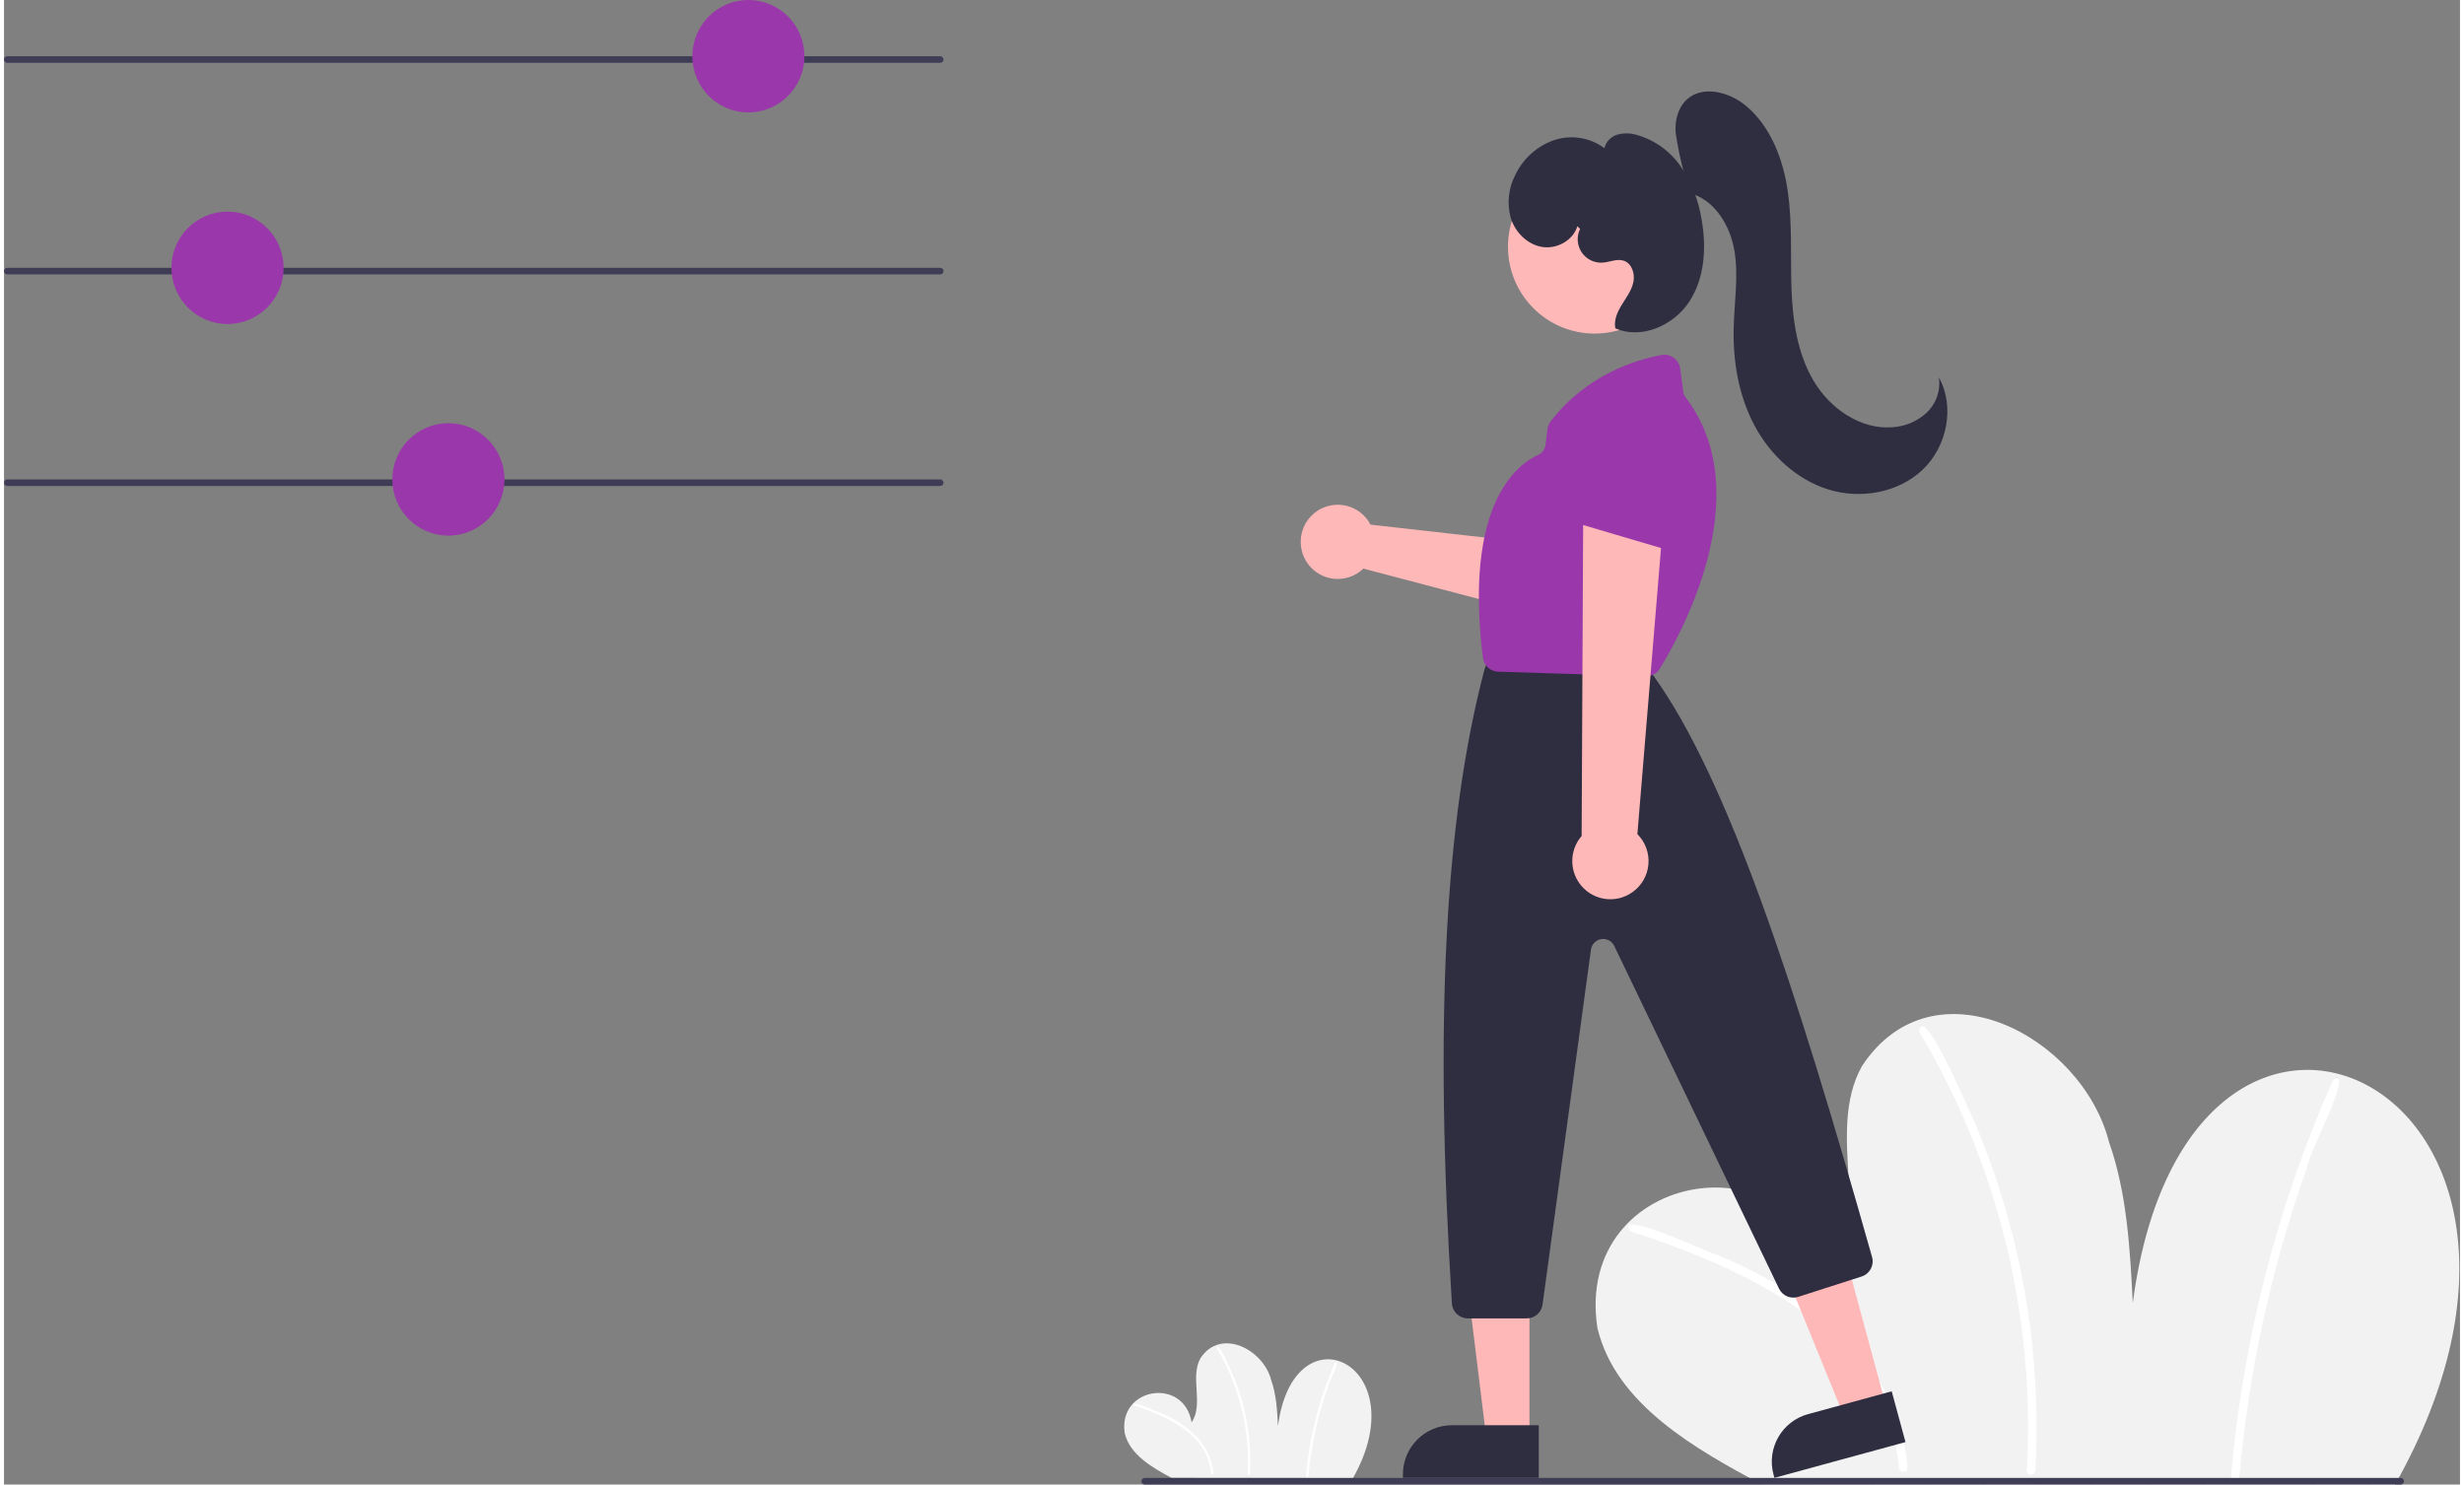 <?xml version="1.0" encoding="UTF-8"?>
<svg xmlns="http://www.w3.org/2000/svg" xmlns:xlink="http://www.w3.org/1999/xlink" width="307px" height="185px" viewBox="0 0 306 185" version="1.1">
<rect x="0" y="0" width="306" height="185" fill="#808080" stroke="none"/>
<g id="surface1">
<path style=" stroke:none;fill-rule:nonzero;fill:rgb(94.902%,94.902%,94.902%);fill-opacity:1;" d="M 297.883 185.059 C 325.91 135.328 272.156 109.859 265.234 162.375 C 264.887 155.598 264.516 148.711 262.27 142.309 C 258.863 129.027 240.344 119.402 231.496 132.848 C 226.82 141.176 233.023 152.863 227.645 160.758 C 224.254 140.891 195.5 145.551 198.527 165.484 C 200.801 175.059 210.887 180.633 218.938 184.965 Z M 297.883 185.059 "/>
<path style=" stroke:none;fill-rule:nonzero;fill:rgb(100%,100%,100%);fill-opacity:1;" d="M 202.645 153.449 C 216.871 158.082 234.652 165.883 236.094 182.93 C 236.137 183.605 237.188 183.609 237.148 182.93 C 236.777 176.91 233.855 171.402 229.805 167.043 C 225.363 162.266 219.609 159.004 213.668 156.473 C 212.508 156.203 200.418 150.465 202.645 153.449 Z M 202.645 153.449 "/>
<path style=" stroke:none;fill-rule:nonzero;fill:rgb(100%,100%,100%);fill-opacity:1;" d="M 238.59 128.512 C 248.434 145.004 253.117 164.082 252.035 183.273 C 251.996 183.953 253.051 183.953 253.09 183.273 C 253.93 168.188 251.25 153.113 245.27 139.25 C 244.598 138.008 239.176 124.941 238.59 128.512 Z M 238.59 128.512 "/>
<path style=" stroke:none;fill-rule:nonzero;fill:rgb(100%,100%,100%);fill-opacity:1;" d="M 290.184 134.586 C 283.242 150.242 278.945 166.945 277.473 184.012 C 277.414 184.691 278.469 184.688 278.527 184.012 C 279.672 170.852 282.508 157.895 286.961 145.461 C 286.949 144.074 293.027 132.836 290.184 134.586 Z M 290.184 134.586 "/>
<path style=" stroke:none;fill-rule:nonzero;fill:rgb(94.902%,94.902%,94.902%);fill-opacity:1;" d="M 168.074 184.203 C 176.098 169.969 160.711 162.676 158.727 177.707 C 158.629 175.77 158.523 173.797 157.879 171.965 C 156.902 168.164 151.602 165.41 149.07 169.258 C 147.73 171.641 149.508 174.988 147.969 177.246 C 146.996 171.559 138.766 172.895 139.633 178.598 C 140.281 181.34 143.172 182.938 145.477 184.176 Z M 168.074 184.203 "/>
<path style=" stroke:none;fill-rule:nonzero;fill:rgb(100%,100%,100%);fill-opacity:1;" d="M 140.812 175.156 C 144.883 176.48 149.973 178.715 150.387 183.594 C 150.398 183.789 150.699 183.789 150.688 183.594 C 150.531 181.879 149.789 180.273 148.586 179.047 C 147.273 177.723 145.699 176.695 143.969 176.02 C 143.633 175.941 140.172 174.301 140.812 175.156 Z M 140.812 175.156 "/>
<path style=" stroke:none;fill-rule:nonzero;fill:rgb(100%,100%,100%);fill-opacity:1;" d="M 151.102 168.016 C 153.918 172.738 155.262 178.199 154.949 183.691 C 154.938 183.887 155.242 183.887 155.25 183.691 C 155.492 179.375 154.727 175.059 153.012 171.09 C 152.82 170.734 151.27 166.992 151.102 168.016 Z M 151.102 168.016 "/>
<path style=" stroke:none;fill-rule:nonzero;fill:rgb(100%,100%,100%);fill-opacity:1;" d="M 165.871 169.754 C 163.883 174.234 162.652 179.016 162.23 183.902 C 162.215 184.098 162.516 184.098 162.531 183.902 C 162.863 180.137 163.672 176.426 164.949 172.867 C 164.945 172.473 166.684 169.254 165.871 169.754 Z M 165.871 169.754 "/>
<path style=" stroke:none;fill-rule:nonzero;fill:rgb(24.706%,23.922%,33.725%);fill-opacity:1;" d="M 116.648 7.828 L 0.41 7.828 C 0.184 7.828 0 7.645 0 7.418 C 0 7.188 0.184 7.004 0.41 7.004 L 116.648 7.004 C 116.875 7.004 117.059 7.188 117.059 7.418 C 117.059 7.645 116.875 7.828 116.648 7.828 Z M 116.648 7.828 "/>
<path style=" stroke:none;fill-rule:nonzero;fill:rgb(60.392%,21.569%,66.667%);fill-opacity:1;" d="M 99.727 7.004 C 99.727 10.871 96.602 14.008 92.746 14.008 C 88.887 14.008 85.762 10.871 85.762 7.004 C 85.762 3.137 88.887 0 92.746 0 C 96.602 0 99.727 3.137 99.727 7.004 Z M 99.727 7.004 "/>
<path style=" stroke:none;fill-rule:nonzero;fill:rgb(24.706%,23.922%,33.725%);fill-opacity:1;" d="M 116.648 34.199 L 0.41 34.199 C 0.184 34.199 0 34.016 0 33.785 C 0 33.559 0.184 33.375 0.41 33.375 L 116.648 33.375 C 116.875 33.375 117.059 33.559 117.059 33.785 C 117.059 34.016 116.875 34.199 116.648 34.199 Z M 116.648 34.199 "/>
<path style=" stroke:none;fill-rule:nonzero;fill:rgb(60.392%,21.569%,66.667%);fill-opacity:1;" d="M 34.832 33.375 C 34.832 37.242 31.703 40.379 27.848 40.379 C 23.992 40.379 20.863 37.242 20.863 33.375 C 20.863 29.504 23.992 26.371 27.848 26.371 C 31.703 26.371 34.832 29.504 34.832 33.375 Z M 34.832 33.375 "/>
<path style=" stroke:none;fill-rule:nonzero;fill:rgb(24.706%,23.922%,33.725%);fill-opacity:1;" d="M 116.648 60.566 L 0.41 60.566 C 0.184 60.566 0 60.383 0 60.156 C 0 59.93 0.184 59.742 0.41 59.742 L 116.648 59.742 C 116.875 59.742 117.059 59.93 117.059 60.156 C 117.059 60.383 116.875 60.566 116.648 60.566 Z M 116.648 60.566 "/>
<path style=" stroke:none;fill-rule:nonzero;fill:rgb(60.392%,21.569%,66.667%);fill-opacity:1;" d="M 62.352 59.742 C 62.352 63.613 59.223 66.75 55.367 66.75 C 51.512 66.75 48.383 63.613 48.383 59.742 C 48.383 55.875 51.512 52.738 55.367 52.738 C 59.223 52.738 62.352 55.875 62.352 59.742 Z M 62.352 59.742 "/>
<path style=" stroke:none;fill-rule:nonzero;fill:rgb(100%,72.157%,72.157%);fill-opacity:1;" d="M 169.867 64.758 C 170.012 64.953 170.141 65.16 170.25 65.379 L 191.898 67.82 L 195.047 63.551 L 202.09 67.477 L 195.891 77.844 L 169.367 70.859 C 167.988 72.191 165.926 72.527 164.195 71.703 C 162.465 70.879 161.422 69.066 161.578 67.148 C 161.734 65.23 163.059 63.613 164.898 63.082 C 166.742 62.551 168.719 63.215 169.867 64.758 Z M 169.867 64.758 "/>
<path style=" stroke:none;fill-rule:nonzero;fill:rgb(60.392%,21.569%,66.667%);fill-opacity:1;" d="M 200.551 71.188 C 200.375 71.113 200.215 71.012 200.07 70.887 L 191.367 63.535 C 190.945 63.176 190.691 62.66 190.668 62.105 C 190.641 61.551 190.852 61.012 191.242 60.617 L 199.137 52.664 C 199.82 51.969 200.91 51.883 201.699 52.461 L 207.668 56.809 C 208.438 57.371 208.699 58.402 208.293 59.262 L 203.129 70.219 C 202.672 71.188 201.531 71.617 200.551 71.188 Z M 200.551 71.188 "/>
<path style=" stroke:none;fill-rule:nonzero;fill:rgb(100%,72.157%,72.157%);fill-opacity:1;" d="M 234.488 175.176 L 229.289 176.594 L 221.363 157.164 L 229.035 155.07 Z M 234.488 175.176 "/>
<path style=" stroke:none;fill-rule:nonzero;fill:rgb(18.431%,18.039%,25.49%);fill-opacity:1;" d="M 224.766 176.23 L 235.195 173.383 L 236.914 179.711 L 220.582 184.168 L 220.469 183.758 C 219.582 180.488 221.508 177.117 224.766 176.23 Z M 224.766 176.23 "/>
<path style=" stroke:none;fill-rule:nonzero;fill:rgb(100%,72.157%,72.157%);fill-opacity:1;" d="M 190.062 179.152 L 184.68 179.152 L 182.117 158.316 L 190.062 158.316 Z M 190.062 179.152 "/>
<path style=" stroke:none;fill-rule:nonzero;fill:rgb(18.431%,18.039%,25.49%);fill-opacity:1;" d="M 180.406 177.609 L 191.219 177.609 L 191.219 184.168 L 174.293 184.168 L 174.293 183.742 C 174.293 180.355 177.027 177.609 180.406 177.609 Z M 180.406 177.609 "/>
<path style=" stroke:none;fill-rule:nonzero;fill:rgb(100%,72.157%,72.157%);fill-opacity:1;" d="M 205.805 23.098 C 210.02 27.324 210.02 34.176 205.805 38.402 C 201.59 42.629 194.762 42.629 190.547 38.402 C 186.332 34.176 186.332 27.324 190.547 23.098 C 194.762 18.871 201.59 18.871 205.805 23.098 Z M 205.805 23.098 "/>
<path style=" stroke:none;fill-rule:nonzero;fill:rgb(18.431%,18.039%,25.49%);fill-opacity:1;" d="M 189.734 164.297 L 182.375 164.297 C 181.328 164.293 180.465 163.48 180.398 162.438 C 178.207 127.465 179.488 102.379 184.438 83.492 C 184.457 83.41 184.484 83.328 184.516 83.25 L 184.91 82.262 C 185.207 81.504 185.938 81.012 186.746 81.012 L 201.879 81.012 C 202.457 81.012 203.004 81.266 203.379 81.707 L 205.438 84.113 C 205.477 84.16 205.512 84.207 205.551 84.258 C 214.82 97.223 223.125 122.574 232.746 156.645 C 233.043 157.676 232.465 158.754 231.445 159.078 L 223.539 161.617 C 222.598 161.914 221.586 161.477 221.156 160.59 L 200.629 117.887 C 200.336 117.273 199.676 116.926 199.004 117.031 C 198.336 117.141 197.812 117.672 197.723 118.348 L 191.691 162.582 C 191.555 163.562 190.719 164.293 189.734 164.297 Z M 189.734 164.297 "/>
<path style=" stroke:none;fill-rule:nonzero;fill:rgb(60.392%,21.569%,66.667%);fill-opacity:1;" d="M 204.605 84.289 C 204.586 84.289 204.566 84.289 204.543 84.285 L 186.16 83.703 C 185.184 83.676 184.375 82.934 184.258 81.961 C 181.93 63.039 188.32 57.969 191.176 56.668 C 191.66 56.449 191.996 55.992 192.059 55.461 L 192.309 53.477 C 192.348 53.129 192.484 52.793 192.699 52.516 C 197.176 46.695 203.289 44.832 206.535 44.238 C 207.07 44.145 207.617 44.27 208.051 44.59 C 208.488 44.914 208.773 45.398 208.844 45.938 L 209.215 48.785 C 209.25 49.055 209.359 49.312 209.527 49.531 C 218.863 61.777 208.461 79.859 206.281 83.359 C 205.918 83.938 205.285 84.285 204.605 84.289 Z M 204.605 84.289 "/>
<path style=" stroke:none;fill-rule:nonzero;fill:rgb(100%,72.157%,72.157%);fill-opacity:1;" d="M 202.891 111.184 C 204.035 110.379 204.766 109.105 204.883 107.711 C 205.004 106.316 204.5 104.938 203.508 103.949 L 206.926 62.586 L 196.758 63.988 L 196.562 104.18 C 194.984 105.996 195.012 108.715 196.625 110.5 C 198.242 112.289 200.934 112.582 202.891 111.184 Z M 202.891 111.184 "/>
<path style=" stroke:none;fill-rule:nonzero;fill:rgb(60.392%,21.569%,66.667%);fill-opacity:1;" d="M 207.59 68.543 C 207.398 68.543 207.207 68.516 207.027 68.461 L 196.113 65.242 C 195.582 65.086 195.141 64.711 194.895 64.215 C 194.652 63.719 194.625 63.141 194.824 62.621 L 198.863 52.156 C 199.215 51.242 200.176 50.723 201.129 50.934 L 208.34 52.508 C 209.27 52.711 209.922 53.547 209.895 54.5 L 209.559 66.613 C 209.531 67.684 208.656 68.539 207.59 68.543 Z M 207.59 68.543 "/>
<path style=" stroke:none;fill-rule:nonzero;fill:rgb(24.706%,23.922%,33.725%);fill-opacity:1;" d="M 298.613 185 L 142.121 185 C 141.895 185 141.711 184.816 141.711 184.59 C 141.711 184.359 141.895 184.176 142.121 184.176 L 298.613 184.176 C 298.84 184.176 299.023 184.359 299.023 184.59 C 299.023 184.816 298.84 185 298.613 185 Z M 298.613 185 "/>
<path style=" stroke:none;fill-rule:nonzero;fill:rgb(18.431%,18.039%,25.49%);fill-opacity:1;" d="M 210.047 24.02 C 209.246 21.582 208.652 19.082 208.277 16.543 C 208.16 15.066 208.539 13.477 209.609 12.457 C 211.617 10.547 215.031 11.457 217.129 13.262 C 220.164 15.871 221.676 19.883 222.25 23.852 C 222.82 27.82 222.57 31.855 222.707 35.863 C 222.844 39.871 223.414 43.988 225.453 47.441 C 227.488 50.891 231.27 53.539 235.254 53.246 C 236.863 53.156 238.391 52.508 239.574 51.41 C 240.75 50.285 241.309 48.66 241.078 47.047 C 243.113 50.707 242.082 55.668 239.043 58.543 C 236.004 61.422 231.328 62.234 227.332 61.008 C 223.34 59.777 220.051 56.699 218.086 53 C 216.121 49.297 215.402 45.023 215.508 40.832 C 215.586 37.617 216.133 34.371 215.59 31.199 C 215.047 28.027 213.066 24.805 209.945 24.059 Z M 210.047 24.02 "/>
<path style=" stroke:none;fill-rule:nonzero;fill:rgb(18.431%,18.039%,25.49%);fill-opacity:1;" d="M 196.031 28.191 C 195.496 29.973 193.461 31.074 191.629 30.773 C 189.801 30.469 188.293 28.957 187.738 27.184 C 187.234 25.367 187.441 23.43 188.312 21.766 C 189.285 19.746 191.016 18.199 193.125 17.465 C 195.258 16.754 197.602 17.129 199.406 18.469 C 199.598 17.656 200.215 17.008 201.02 16.777 C 201.812 16.562 202.652 16.574 203.441 16.812 C 205.711 17.461 207.68 18.898 208.996 20.867 C 210.293 22.828 211.152 25.047 211.512 27.375 C 212.133 30.863 211.902 34.676 209.949 37.629 C 207.996 40.582 204 42.328 200.758 40.918 C 200.555 39.883 201.035 38.84 201.59 37.941 C 202.145 37.043 202.801 36.168 203.012 35.133 C 203.227 34.098 202.816 32.832 201.82 32.492 C 200.969 32.203 200.062 32.672 199.164 32.73 C 198.129 32.793 197.137 32.301 196.559 31.434 C 195.984 30.566 195.914 29.457 196.371 28.523 Z M 196.031 28.191 "/>
</g>
</svg>
